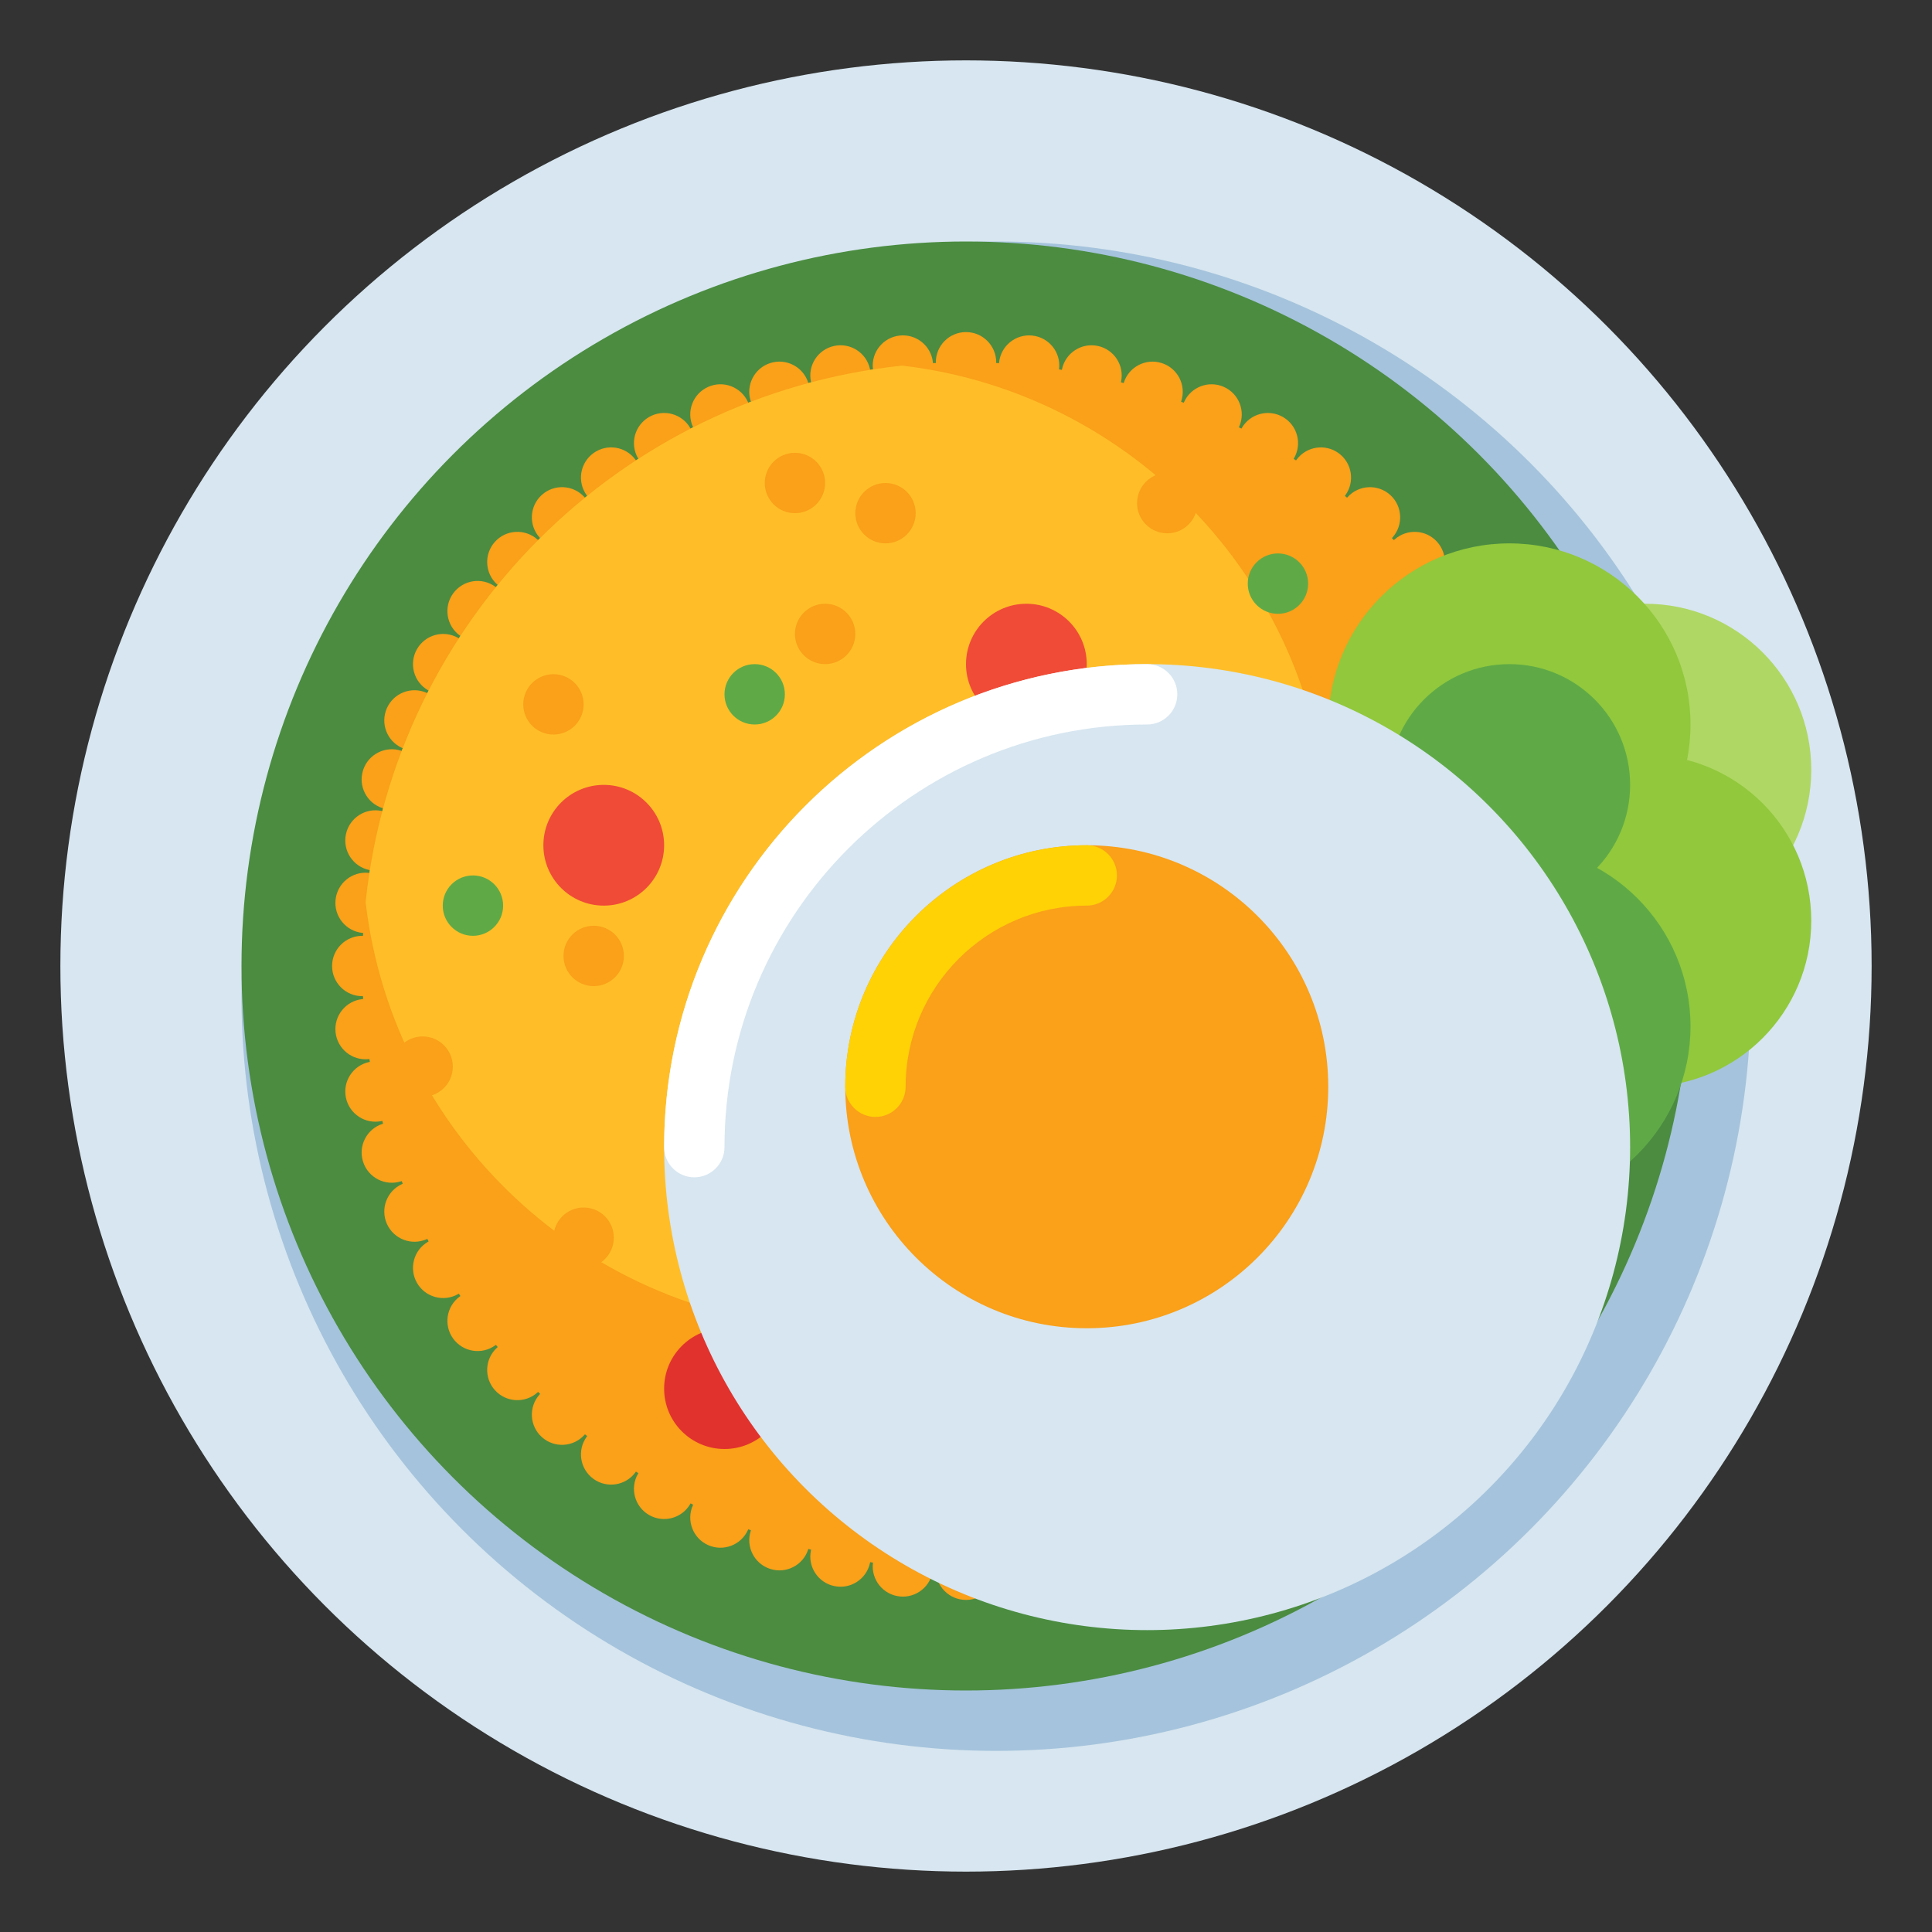 <svg id="Layer_1" enable-background="new 0 0 512 512" height="512" viewBox="0 0 512 512" width="512" xmlns="http://www.w3.org/2000/svg"><rect x="0" y="0" width="512" height="512" fill="#333333" stroke="none"/><g><g><circle cx="256" cy="256" fill="#d7e6f0" r="240"/></g><g><circle cx="264" cy="264" fill="#a5c3dc" r="200"/></g><g><circle cx="256" cy="256" fill="#4b8c41" r="192"/></g><path d="m415.96 264.768c-.065-.007-.131-.013-.196-.018.014-.251.027-.502.039-.753.066.002.131.003.197.003 4.418 0 8-3.582 8-8s-3.582-8-8-8c-.066 0-.131.001-.197.003-.012-.251-.026-.502-.039-.753.065-.005.13-.011.196-.018 4.394-.462 7.582-4.398 7.12-8.792s-4.398-7.582-8.792-7.12c-.059.006-.118.013-.177.021-.038-.249-.077-.498-.117-.746.058-.011.115-.022.173-.035 4.322-.919 7.08-5.167 6.162-9.488-.919-4.322-5.167-7.081-9.489-6.162-.053.011-.105.023-.157.035-.064-.244-.13-.488-.195-.731.051-.016.102-.031.153-.048 4.202-1.365 6.502-5.879 5.136-10.081s-5.879-6.502-10.081-5.136c-.05.016-.099.033-.149.05-.09-.236-.18-.471-.271-.707.048-.02.096-.041.144-.062 4.036-1.797 5.852-6.526 4.054-10.562-1.797-4.036-6.526-5.852-10.562-4.054-.051.023-.101.046-.151.07-.114-.225-.228-.45-.344-.674.049-.027.097-.054.145-.081 3.826-2.209 5.137-7.102 2.928-10.928s-7.102-5.137-10.928-2.928c-.053.03-.104.061-.156.093-.137-.211-.274-.422-.412-.633.05-.035.1-.07.149-.105 3.574-2.597 4.367-7.6 1.77-11.174s-7.6-4.367-11.174-1.77c-.053.038-.105.077-.156.117-.158-.196-.316-.391-.475-.586.049-.042.098-.085.147-.129 3.283-2.956 3.548-8.015.592-11.298-2.957-3.283-8.015-3.549-11.298-.592-.05.045-.099.09-.147.136-.177-.178-.355-.356-.533-.533.046-.048.091-.098.136-.147 2.956-3.283 2.691-8.342-.592-11.298s-8.342-2.691-11.298.592c-.044.048-.086.097-.129.147-.195-.159-.39-.317-.586-.475.039-.052.078-.104.117-.156 2.597-3.574 1.805-8.577-1.77-11.174s-8.577-1.805-11.174 1.77c-.036.049-.071.099-.105.149-.211-.138-.421-.275-.633-.412.031-.052.063-.103.093-.156 2.209-3.826.898-8.719-2.928-10.928s-8.719-.898-10.928 2.928c-.028.048-.055.097-.082.145-.224-.115-.449-.229-.674-.344.024-.05.047-.1.07-.151 1.797-4.036-.018-8.765-4.054-10.562s-8.765.018-10.562 4.054c-.021.048-.042.096-.062.144-.235-.091-.471-.181-.707-.271.017-.049.034-.099.05-.149 1.365-4.202-.934-8.715-5.136-10.081-4.202-1.365-8.715.934-10.081 5.136-.016.051-.032.102-.048.153-.243-.066-.487-.131-.731-.195.012-.052.024-.104.035-.157.919-4.322-1.84-8.57-6.162-9.488-4.322-.919-8.57 1.84-9.489 6.162-.012.058-.023.115-.034.173-.249-.04-.498-.078-.746-.117.007-.059.015-.117.021-.177.462-4.394-2.726-8.331-7.12-8.792-4.394-.462-8.331 2.726-8.792 7.12-.007.065-.013.131-.018.196-.251-.013-.502-.027-.753-.039.002-.068.003-.133.003-.199 0-4.418-3.582-8-8-8s-8 3.582-8 8c0 .066.001.131.002.197-.251.012-.502.026-.753.039-.005-.065-.011-.13-.018-.196-.462-4.394-4.398-7.582-8.792-7.12s-7.582 4.398-7.12 8.792c.006.059.013.118.021.177-.249.038-.498.077-.746.117-.011-.058-.022-.115-.034-.173-.919-4.322-5.167-7.081-9.489-6.162s-7.08 5.167-6.162 9.488c.011.053.023.105.035.157-.244.065-.488.13-.731.195-.016-.051-.031-.102-.048-.153-1.365-4.202-5.879-6.502-10.081-5.136-4.202 1.365-6.502 5.879-5.136 10.081.016.05.033.099.05.149-.236.09-.471.18-.707.271-.02-.048-.041-.096-.062-.144-1.797-4.036-6.526-5.852-10.562-4.054-4.036 1.797-5.852 6.526-4.054 10.562.023.051.046.101.07.151-.225.114-.449.228-.674.344-.027-.049-.054-.097-.082-.145-2.209-3.826-7.102-5.137-10.928-2.928s-5.137 7.102-2.928 10.928c.03.053.061.104.093.156-.211.137-.422.274-.633.412-.035-.05-.069-.1-.105-.149-2.597-3.574-7.6-4.367-11.174-1.77s-4.367 7.6-1.77 11.174c.038.053.077.105.117.156-.196.158-.391.316-.586.475-.042-.049-.085-.098-.129-.147-2.956-3.283-8.015-3.549-11.298-.592-3.283 2.956-3.548 8.015-.592 11.298.045.05.09.099.136.147-.178.177-.356.355-.533.533-.048-.046-.098-.091-.147-.136-3.283-2.956-8.342-2.691-11.298.592s-2.691 8.342.592 11.298c.048.044.097.086.147.129-.159.195-.317.39-.475.586-.052-.039-.104-.078-.156-.117-3.574-2.597-8.577-1.805-11.174 1.77-2.597 3.574-1.805 8.577 1.77 11.174.049.036.099.071.149.105-.138.211-.275.421-.412.633-.052-.031-.103-.062-.156-.093-3.826-2.209-8.719-.898-10.928 2.928s-.898 8.719 2.928 10.928c.048.028.097.055.145.081-.115.224-.229.449-.344.674-.05-.024-.1-.047-.151-.07-4.036-1.797-8.765.018-10.562 4.054s.018 8.765 4.054 10.562c.048.021.096.042.144.062-.091.235-.181.471-.271.707-.049-.017-.099-.034-.149-.05-4.202-1.365-8.715.934-10.081 5.136s.934 8.715 5.136 10.081c.051.017.102.032.153.048-.066.243-.131.487-.195.731-.052-.012-.104-.024-.157-.035-4.322-.919-8.57 1.84-9.489 6.162s1.84 8.57 6.162 9.488c.058.012.115.024.173.035-.04.249-.078.497-.117.746-.059-.007-.118-.015-.177-.021-4.394-.462-8.331 2.726-8.792 7.12-.462 4.394 2.726 8.331 7.12 8.792.065.007.131.013.196.018-.014.251-.027.502-.039.753-.065 0-.13-.001-.196-.001-4.418 0-8 3.582-8 8s3.582 8 8 8c.066 0 .131-.001.197-.003.012.251.026.502.039.753-.065.005-.13.011-.196.018-4.394.462-7.582 4.398-7.12 8.792s4.398 7.582 8.792 7.12c.059-.006.118-.013.177-.021.038.249.077.498.117.746-.058.011-.115.022-.173.035-4.322.919-7.08 5.167-6.162 9.488.919 4.322 5.167 7.081 9.489 6.162.053-.011.105-.023.157-.035.064.244.13.488.195.731-.051.016-.102.031-.153.048-4.202 1.365-6.502 5.879-5.136 10.081s5.879 6.502 10.081 5.136c.05-.016.099-.033.149-.05.09.236.18.471.271.707-.048.02-.096.041-.144.062-4.036 1.797-5.852 6.526-4.054 10.562 1.797 4.036 6.526 5.852 10.562 4.055.051-.023.101-.046.151-.07.114.225.228.449.344.674-.049.027-.097.054-.145.081-3.826 2.209-5.137 7.102-2.928 10.928s7.102 5.137 10.928 2.928c.053-.03.104-.061.156-.093.137.211.274.422.412.633-.05.035-.1.07-.149.105-3.574 2.597-4.367 7.6-1.77 11.174s7.6 4.367 11.174 1.77c.053-.038.105-.077.156-.117.158.196.316.391.475.586-.049.042-.098.085-.147.129-3.283 2.956-3.548 8.015-.592 11.298 2.957 3.283 8.015 3.549 11.298.592.05-.045.099-.09.147-.136.177.178.355.356.533.533-.046.048-.091.098-.136.147-2.956 3.283-2.691 8.342.592 11.298s8.342 2.691 11.298-.592c.044-.048.086-.097.129-.147.195.159.39.317.586.475-.039.052-.078.104-.117.156-2.597 3.574-1.805 8.577 1.77 11.174s8.577 1.805 11.174-1.77c.036-.049.071-.099.105-.149.211.138.422.275.633.412-.031.052-.063.103-.093.156-2.209 3.826-.898 8.719 2.928 10.928s8.719.898 10.928-2.928c.028-.048.055-.097.082-.145.224.115.449.23.674.344-.024.05-.047.1-.07.151-1.797 4.036.018 8.765 4.054 10.562s8.765-.018 10.562-4.055c.021-.048.042-.096.062-.144.235.091.471.181.707.271-.017.049-.034.099-.05.149-1.365 4.202.934 8.715 5.136 10.081 4.202 1.365 8.715-.934 10.081-5.136.016-.051.032-.102.048-.153.243.066.487.131.731.195-.012.052-.024.104-.035.157-.919 4.322 1.84 8.57 6.162 9.488 4.322.919 8.57-1.84 9.489-6.162.012-.058.024-.115.034-.173.249.04.497.078.746.117-.007.059-.015.117-.021.177-.462 4.394 2.726 8.331 7.12 8.792s8.331-2.726 8.792-7.12c.007-.065.013-.131.018-.196.251.013.502.027.753.039-.002.068-.003.133-.003.199 0 4.418 3.582 8 8 8s8-3.582 8-8c0-.066-.001-.131-.002-.197.251-.012.502-.026.753-.039.005.065.011.13.018.196.462 4.394 4.398 7.582 8.792 7.12s7.582-4.398 7.12-8.792c-.006-.059-.013-.118-.021-.177.249-.038.498-.077.746-.117.011.058.022.115.034.173.919 4.322 5.167 7.081 9.489 6.162s7.08-5.167 6.162-9.488c-.011-.053-.023-.105-.035-.157.244-.065.488-.13.731-.195.016.051.031.102.048.153 1.365 4.202 5.879 6.502 10.081 5.136 4.202-1.365 6.502-5.879 5.136-10.081-.016-.05-.033-.099-.05-.149.236-.09.471-.18.707-.271.02.048.041.096.062.144 1.797 4.036 6.526 5.852 10.562 4.055s5.852-6.526 4.054-10.562c-.023-.051-.046-.101-.07-.151.225-.114.449-.228.674-.344.027.049.054.097.082.145 2.209 3.826 7.102 5.137 10.928 2.928s5.137-7.102 2.928-10.928c-.03-.053-.062-.104-.093-.156.211-.137.422-.274.633-.412.034.05.069.099.105.149 2.597 3.574 7.6 4.367 11.174 1.77s4.367-7.6 1.77-11.174c-.038-.053-.077-.105-.117-.156.196-.158.391-.316.586-.475.042.049.085.098.129.147 2.956 3.283 8.015 3.549 11.298.592s3.548-8.015.592-11.298c-.045-.05-.09-.099-.136-.147.178-.177.356-.355.533-.533.048.046.098.091.147.136 3.283 2.956 8.342 2.691 11.298-.592s2.691-8.342-.592-11.298c-.048-.044-.097-.086-.147-.129.159-.195.317-.39.475-.586l.156.117c3.574 2.597 8.577 1.805 11.174-1.77 2.597-3.574 1.805-8.577-1.77-11.174-.049-.036-.099-.071-.149-.105.138-.211.275-.421.412-.633.052.031.103.062.156.093 3.826 2.209 8.719.898 10.928-2.928s.898-8.719-2.928-10.928c-.048-.028-.097-.055-.145-.081.115-.224.229-.449.344-.674.05.024.1.047.151.07 4.036 1.797 8.765-.018 10.562-4.055 1.797-4.036-.018-8.765-4.054-10.562-.048-.021-.096-.042-.144-.062.091-.235.181-.471.271-.707.049.017.099.034.149.05 4.202 1.365 8.715-.934 10.081-5.136s-.934-8.715-5.136-10.081c-.051-.017-.102-.032-.153-.048.066-.243.131-.487.195-.731.052.012.104.024.157.035 4.322.919 8.57-1.84 9.489-6.162s-1.84-8.57-6.162-9.488c-.058-.012-.115-.024-.173-.035.04-.249.078-.497.117-.746.059.007.118.015.177.021 4.394.462 8.331-2.726 8.792-7.12.461-4.395-2.727-8.332-7.121-8.794z" fill="#faa019"/><g><path d="m239.087 96.889c-74.855 7.865-134.332 67.342-142.197 142.197 7.466 63.582 61.523 112.914 127.11 112.914 70.692 0 128-57.308 128-128 0-65.587-49.332-119.644-112.913-127.111z" fill="#ffbe28"/></g><g><circle cx="272" cy="176" fill="#f04b37" r="16"/></g><g><circle cx="160" cy="224" fill="#f04b37" r="16"/></g><g><circle cx="436" cy="204" fill="#afd763" r="44"/></g><g><circle cx="400" cy="192" fill="#91c83c" r="48"/></g><g><circle cx="436" cy="244" fill="#91c83c" r="44"/></g><g><circle cx="400" cy="208" fill="#5faa46" r="32"/></g><g><circle cx="400" cy="272" fill="#5faa46" r="48"/></g><g><circle cx="192" cy="368" fill="#e1322d" r="16"/></g><g><g><circle cx="304" cy="304" fill="#d7e6f0" r="128"/></g><path d="m184 312c4.418 0 8-3.582 8-8 0-61.757 50.243-112 112-112 4.418 0 8-3.582 8-8s-3.582-8-8-8c-70.692 0-128 57.308-128 128 0 4.418 3.582 8 8 8z" fill="#fff"/><g><g><circle cx="288" cy="288" fill="#faa019" r="64"/></g><g><path d="m232 296c-4.418 0-8-3.582-8-8 0-35.29 28.71-64 64-64 4.418 0 8 3.582 8 8s-3.582 8-8 8c-26.468 0-48 21.533-48 48 0 4.418-3.582 8-8 8z" fill="#ffd205"/></g></g></g><g><circle cx="234.667" cy="136" fill="#faa019" r="8"/></g><g><circle cx="309.333" cy="133.333" fill="#faa019" r="8"/></g><g><circle cx="112" cy="282.667" fill="#faa019" r="8"/></g><g><circle cx="154.667" cy="328" fill="#faa019" r="8"/></g><g><circle cx="157.333" cy="253.333" fill="#faa019" r="8"/></g><g><circle cx="146.667" cy="186.667" fill="#faa019" r="8"/></g><g><circle cx="218.667" cy="168" fill="#faa019" r="8"/></g><g><circle cx="210.667" cy="128" fill="#faa019" r="8"/></g><g><circle cx="200" cy="184" fill="#5faa46" r="8"/></g><g><circle cx="125.333" cy="240" fill="#5faa46" r="8"/></g><g><circle cx="338.667" cy="154.667" fill="#5faa46" r="8"/></g></g></svg>